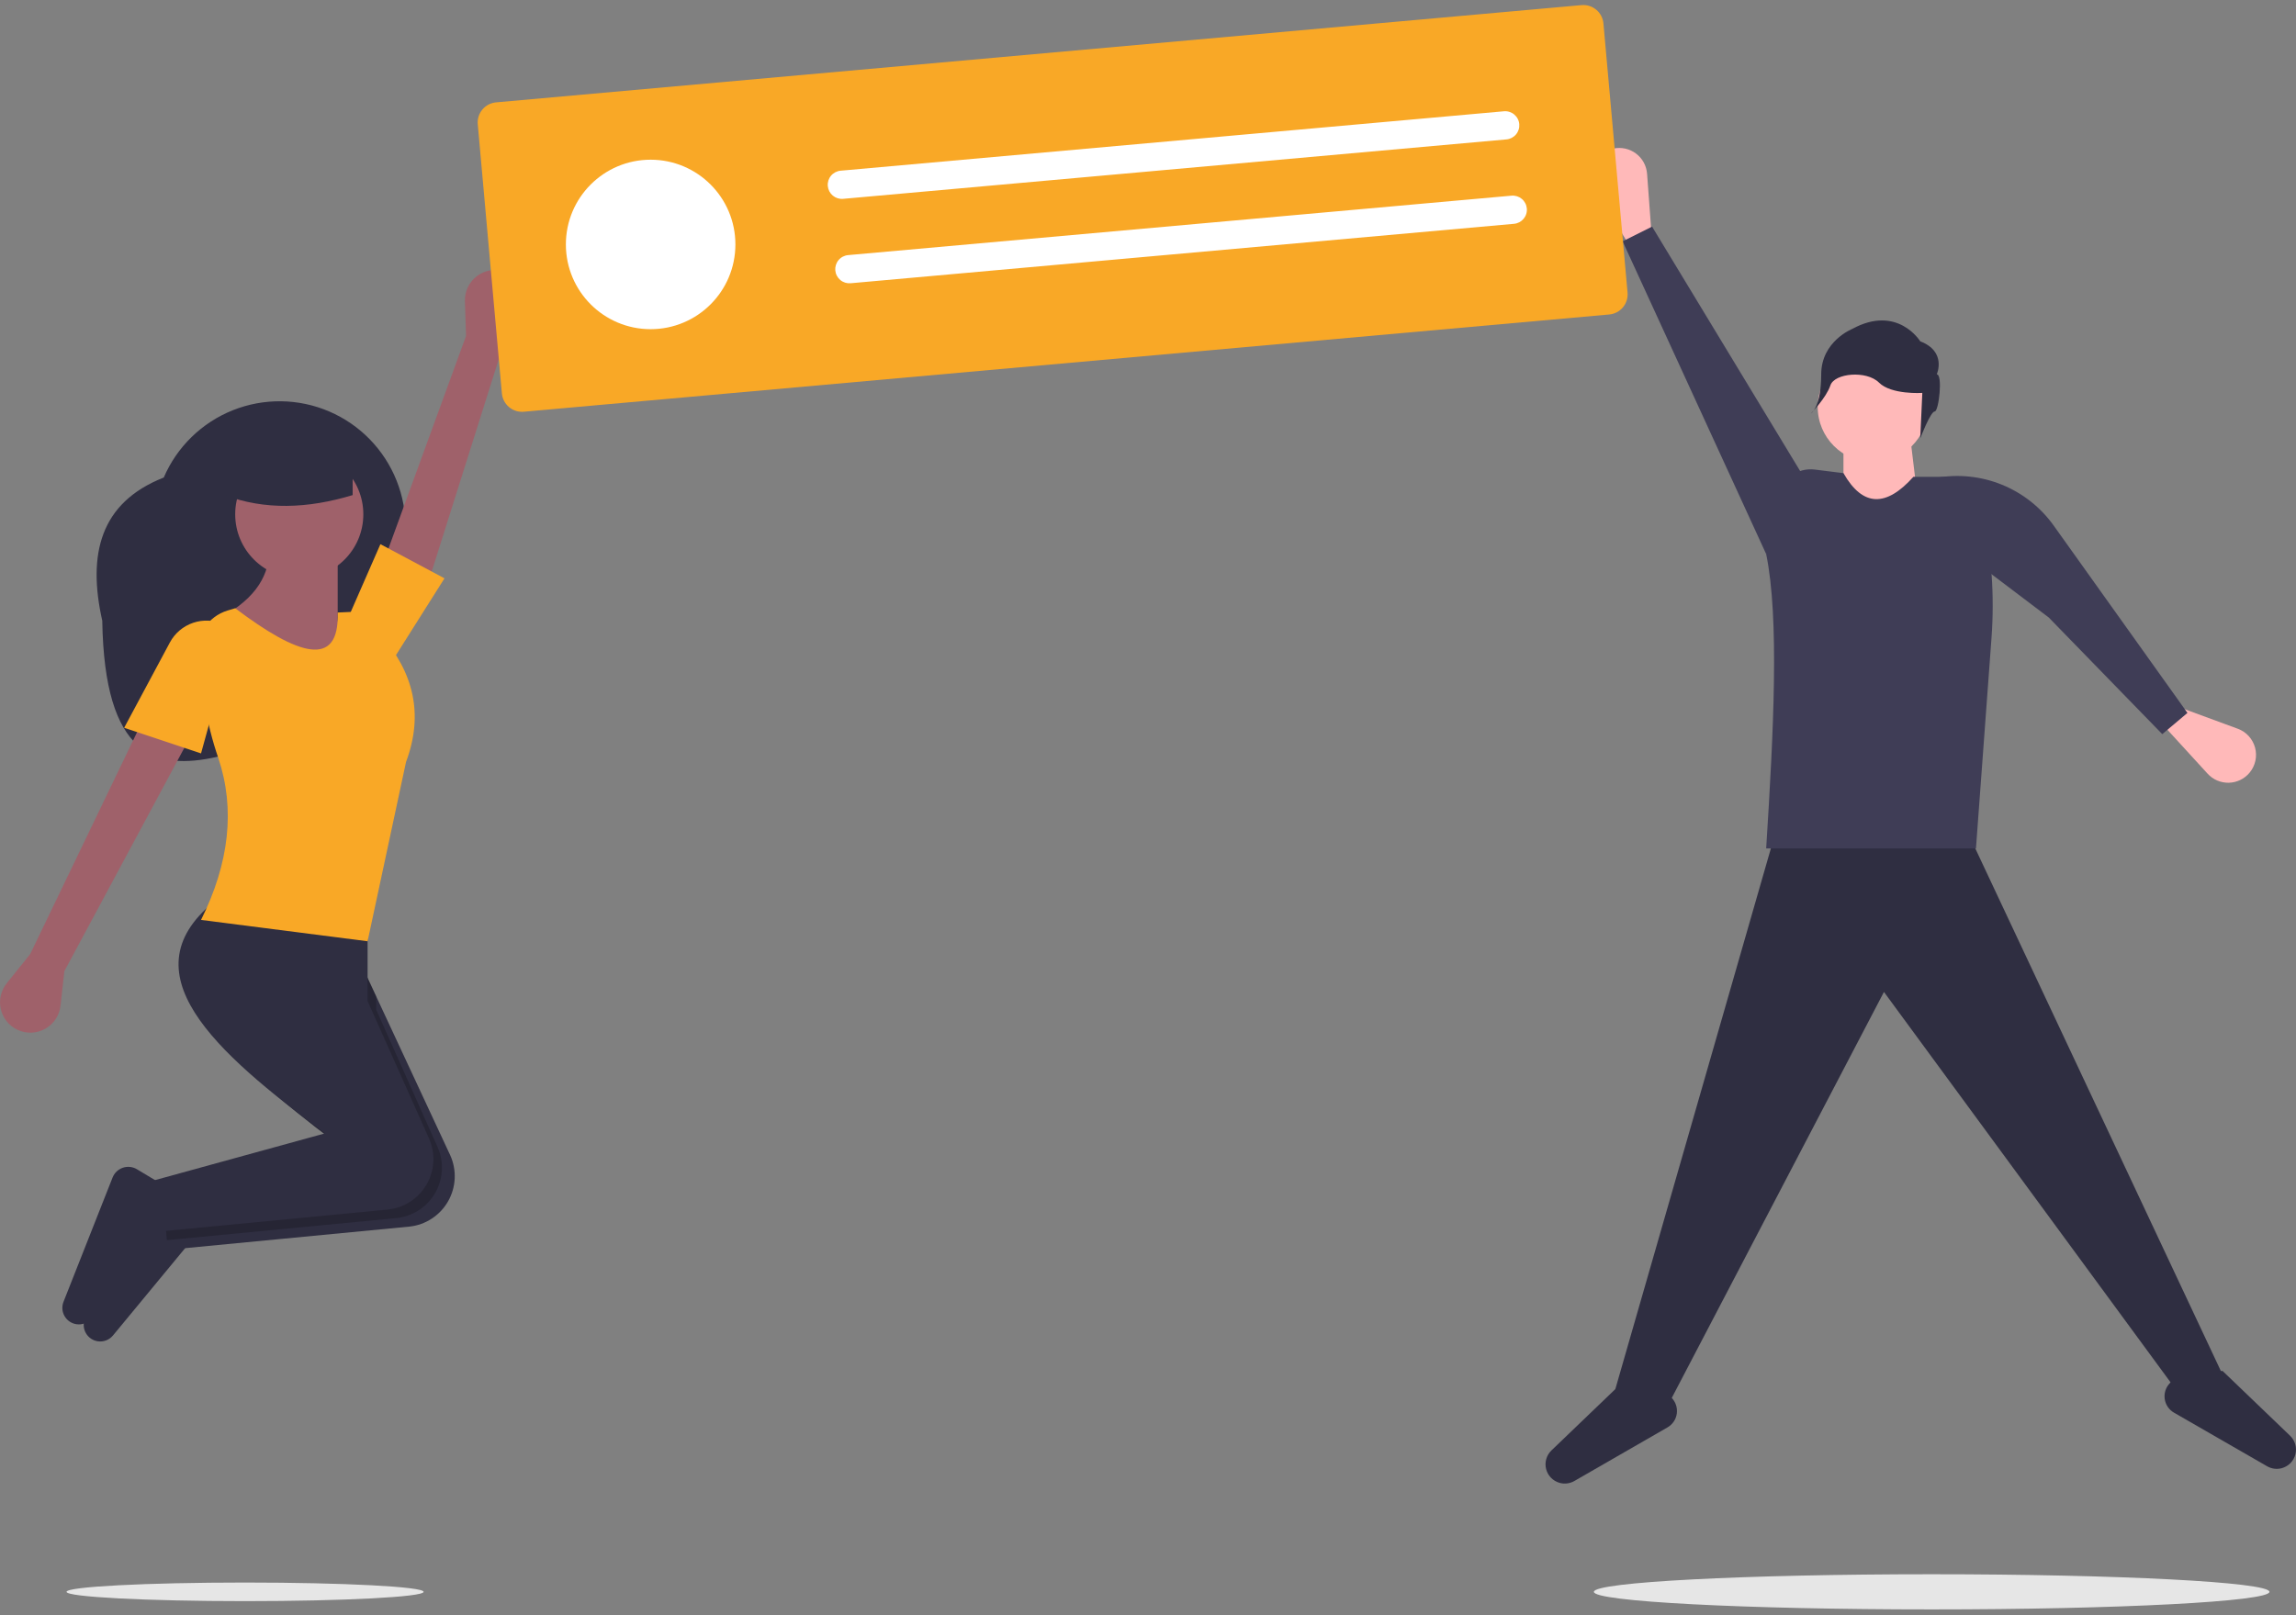 <svg width="378" height="266" viewBox="0 0 378 266" fill="none" xmlns="http://www.w3.org/2000/svg">
<rect x="0" y="0" width="378" height="266" fill="#808080" stroke="none"/>
<g clip-path="url(#clip0)">
<path d="M16.837 102.223C17.198 124.538 25.538 126.954 35.781 124.626C47.481 121.967 57.084 113.634 61.817 102.608L65.082 95.005C67.252 89.95 67.325 84.239 65.285 79.13C63.245 74.021 59.259 69.932 54.203 67.762H54.203C51.7 66.688 49.01 66.117 46.286 66.082C43.563 66.047 40.859 66.549 38.329 67.559C35.799 68.569 33.493 70.067 31.543 71.969C29.592 73.87 28.035 76.137 26.961 78.64C16.457 82.766 14.383 91.308 16.837 102.223Z" fill="#2F2E41"/>
<path d="M82.695 57.312L85.838 51.992C86.222 51.343 86.454 50.614 86.516 49.862C86.579 49.111 86.47 48.354 86.198 47.65C85.926 46.946 85.499 46.313 84.947 45.798C84.396 45.283 83.735 44.899 83.014 44.676V44.676C82.254 44.441 81.448 44.39 80.663 44.529C79.879 44.668 79.14 44.993 78.506 45.476C77.873 45.959 77.364 46.586 77.022 47.305C76.681 48.025 76.516 48.815 76.542 49.611L76.726 55.329L61.953 95.816L70.009 97.498L82.695 57.312Z" fill="#9F616A"/>
<path d="M4.972 157.119L1.102 161.936C0.63 162.525 0.297 163.212 0.128 163.948C-0.041 164.683 -0.041 165.447 0.128 166.183C0.296 166.918 0.629 167.606 1.102 168.194C1.574 168.782 2.174 169.256 2.855 169.58V169.58C3.575 169.921 4.365 170.086 5.161 170.06C5.957 170.034 6.735 169.818 7.431 169.431C8.127 169.043 8.72 168.495 9.16 167.831C9.601 167.168 9.877 166.409 9.965 165.617L10.597 159.931L30.988 121.962L23.253 119.15L4.972 157.119Z" fill="#9F616A"/>
<path d="M28.878 197.197L29.448 204.039L29.581 205.635L67.452 201.993C68.758 201.846 70.01 201.393 71.107 200.67C72.204 199.948 73.116 198.977 73.767 197.837C74.419 196.696 74.792 195.418 74.857 194.106C74.921 192.794 74.675 191.485 74.139 190.286L61.926 164.066L57.707 155.009L39.425 150.791C24.35 162.329 37.913 175.063 54.979 187.944C55.647 188.451 56.322 188.957 57.004 189.463L28.878 197.197Z" fill="#2F2E41"/>
<path d="M16.117 220.888C16.579 220.954 17.05 220.9 17.484 220.732C17.919 220.564 18.303 220.287 18.6 219.928L30.988 204.932L30.285 197.901L26.061 195.366C25.715 195.159 25.329 195.029 24.928 194.987C24.527 194.944 24.122 194.989 23.741 195.118C23.359 195.248 23.01 195.459 22.719 195.736C22.427 196.014 22.199 196.352 22.051 196.727L13.971 217.196C13.82 217.578 13.758 217.989 13.789 218.399C13.82 218.809 13.943 219.207 14.15 219.562C14.356 219.917 14.641 220.221 14.982 220.451C15.322 220.681 15.711 220.83 16.117 220.888V220.888Z" fill="#2F2E41"/>
<path opacity="0.2" d="M26.769 195.791L27.472 204.229L29.448 204.039L65.343 200.587C66.648 200.439 67.9 199.986 68.998 199.264C70.095 198.542 71.007 197.571 71.658 196.43C72.31 195.29 72.683 194.011 72.747 192.699C72.812 191.387 72.566 190.079 72.03 188.879L61.926 166.26V164.066L57.707 155.009L39.425 150.791C24.35 162.329 37.914 175.063 54.979 187.944L54.894 188.057L26.769 195.791Z" fill="black"/>
<path d="M12.602 218.076C13.063 218.142 13.534 218.088 13.969 217.92C14.403 217.751 14.787 217.474 15.084 217.115L27.472 202.119L26.769 195.088L22.545 192.554C22.2 192.346 21.813 192.217 21.412 192.174C21.012 192.131 20.607 192.176 20.225 192.305C19.843 192.435 19.495 192.646 19.203 192.924C18.911 193.202 18.683 193.54 18.535 193.915L10.456 214.383C10.305 214.765 10.242 215.177 10.273 215.587C10.304 215.997 10.428 216.394 10.634 216.749C10.841 217.105 11.125 217.409 11.466 217.638C11.807 217.868 12.195 218.018 12.602 218.076V218.076Z" fill="#2F2E41"/>
<path d="M25.363 194.385L26.066 202.823L63.937 199.179C65.242 199.032 66.494 198.579 67.591 197.857C68.689 197.135 69.6 196.165 70.252 195.024C70.904 193.884 71.278 192.606 71.343 191.294C71.407 189.982 71.162 188.673 70.626 187.474L60.519 164.853V152.197L35.91 147.978C20.241 159.97 35.508 173.253 53.488 186.65L25.363 194.385Z" fill="#2F2E41"/>
<path d="M49.269 95.243C55.094 95.243 59.816 90.521 59.816 84.696C59.816 78.871 55.094 74.149 49.269 74.149C43.444 74.149 38.722 78.871 38.722 84.696C38.722 90.521 43.444 95.243 49.269 95.243Z" fill="#9F616A"/>
<path d="M35.206 102.274L49.972 112.118L62.629 109.306L55.597 102.274V91.728L44.347 91.024C44.111 95.236 41.698 99.09 35.206 102.274Z" fill="#9F616A"/>
<path d="M33.097 151.494L60.519 155.009L66.847 125.478C69.787 117.639 68.101 110.713 62.658 104.529C62.45 103.488 61.895 102.548 61.084 101.863C60.274 101.178 59.255 100.787 58.194 100.755L55.597 100.868C55.891 110.194 49.021 107.947 38.722 100.165L37.479 100.538C35.871 101.02 34.491 102.065 33.591 103.482C32.691 104.898 32.33 106.592 32.576 108.252L33.71 115.906C34.191 118.94 34.938 121.926 35.942 124.83C38.754 133.232 37.749 142.128 33.097 151.494Z" fill="#F9A826"/>
<path d="M20.441 119.853L33.097 124.072L38.722 103.681L36.816 102.815C35.237 102.096 33.443 102.006 31.799 102.562C30.155 103.118 28.784 104.279 27.964 105.809L20.441 119.853Z" fill="#F9A826"/>
<path d="M57.707 100.868L64.738 108.603L73.176 95.243L62.629 89.618L57.707 100.868Z" fill="#F9A826"/>
<path d="M36.964 81.532C43.592 84.031 50.665 83.772 58.058 81.532V73.094H36.964V81.532Z" fill="#2F2E41"/>
<path d="M365.909 226.372L358.637 229.401L310.163 163.355L275.019 230.613L265.93 228.796L292.591 136.088H323.493L365.909 226.372Z" fill="#2F2E41"/>
<path d="M375.663 241.779C375.26 241.889 374.839 241.918 374.425 241.865C374.011 241.811 373.611 241.677 373.249 241.468L357.914 232.639C357.501 232.401 357.147 232.07 356.881 231.674C356.616 231.277 356.445 230.824 356.382 230.351C356.32 229.877 356.367 229.395 356.52 228.943C356.674 228.491 356.929 228.08 357.267 227.742L358.637 226.372L365.908 225.766L377.024 236.437C377.428 236.825 377.722 237.313 377.876 237.852C378.03 238.391 378.038 238.961 377.9 239.504C377.762 240.047 377.482 240.544 377.089 240.944C376.696 241.343 376.204 241.632 375.663 241.779Z" fill="#2F2E41"/>
<path d="M256.781 244.203C257.184 244.313 257.604 244.342 258.019 244.288C258.433 244.235 258.833 244.1 259.195 243.892L274.53 235.063C274.943 234.825 275.297 234.494 275.563 234.097C275.828 233.7 275.999 233.248 276.062 232.774C276.124 232.301 276.077 231.819 275.924 231.367C275.77 230.915 275.515 230.504 275.177 230.166L273.807 228.795L266.536 228.189L255.42 238.86C255.016 239.249 254.722 239.737 254.568 240.276C254.414 240.815 254.406 241.385 254.544 241.928C254.682 242.471 254.962 242.968 255.355 243.367C255.748 243.767 256.24 244.055 256.781 244.203V244.203Z" fill="#2F2E41"/>
<path d="M271.989 39.745L268.959 41.562L262.681 31.36C262.295 30.733 262.066 30.023 262.012 29.29C261.959 28.556 262.082 27.82 262.373 27.144C262.663 26.468 263.112 25.872 263.681 25.405C264.251 24.939 264.923 24.617 265.643 24.465C266.284 24.33 266.945 24.334 267.584 24.476C268.222 24.618 268.823 24.895 269.346 25.288C269.869 25.681 270.302 26.181 270.615 26.755C270.929 27.329 271.116 27.964 271.165 28.616L271.989 39.745Z" fill="#FFB9B9"/>
<path d="M355.915 119.175L357.171 115.873L368.414 120.009C369.105 120.263 369.724 120.679 370.22 121.223C370.716 121.766 371.074 122.421 371.263 123.132C371.453 123.843 371.469 124.589 371.31 125.307C371.151 126.026 370.822 126.695 370.35 127.259V127.259C369.93 127.761 369.408 128.167 368.818 128.451C368.228 128.734 367.585 128.888 366.931 128.903C366.277 128.917 365.627 128.791 365.026 128.534C364.425 128.277 363.885 127.894 363.444 127.411L355.915 119.175Z" fill="#FFB9B9"/>
<path d="M308.345 76.1C313.365 76.1 317.434 72.031 317.434 67.012C317.434 61.992 313.365 57.923 308.345 57.923C303.325 57.923 299.256 61.992 299.256 67.012C299.256 72.031 303.325 76.1 308.345 76.1Z" fill="#FFB9B9"/>
<path d="M316.222 86.401H303.497V72.465L314.404 71.253L316.222 86.401Z" fill="#FFB9B9"/>
<path d="M325.311 139.723H290.773C291.991 120.453 292.955 101.83 290.773 91.249L292.781 81.609C293.059 80.273 293.83 79.091 294.94 78.298C296.05 77.505 297.418 77.158 298.772 77.328L303.497 77.918C306.698 83.545 310.565 83.49 315.01 78.524H320.702C321.461 78.524 322.212 78.676 322.912 78.969C323.612 79.263 324.246 79.694 324.777 80.236C325.308 80.778 325.726 81.42 326.006 82.126C326.286 82.831 326.423 83.585 326.408 84.344C327.89 91.133 328.384 98.101 327.872 105.032L325.311 139.723Z" fill="#3F3D56"/>
<path d="M267.141 39.745L271.989 37.321L298.044 80.342L290.773 91.249L267.141 39.745Z" fill="#3F3D56"/>
<path d="M355.983 120.899L360.126 117.405L338.114 86.56C335.96 83.542 332.991 81.201 329.555 79.81C326.119 78.418 322.357 78.035 318.711 78.704L318.017 78.832L326.34 93.398L337.303 101.698L355.983 120.899Z" fill="#3F3D56"/>
<path d="M318.856 61.646C318.856 61.646 320.555 57.91 316.139 56.211C316.139 56.211 312.402 50.097 304.93 54.173C304.93 54.173 299.834 56.211 299.834 61.646C299.834 67.081 298.136 68.1 298.136 68.1C298.136 68.1 300.665 65.505 301.345 63.467C302.024 61.429 307.307 60.967 309.345 63.005C311.383 65.043 316.479 64.703 316.479 64.703L316.139 72.176C316.139 72.176 317.837 67.76 318.517 67.76C319.196 67.76 319.875 61.646 318.856 61.646Z" fill="#2F2E41"/>
<path d="M318.017 265.042C348.731 265.042 373.63 263.745 373.63 262.146C373.63 260.546 348.731 259.249 318.017 259.249C287.303 259.249 262.404 260.546 262.404 262.146C262.404 263.745 287.303 265.042 318.017 265.042Z" fill="#E6E6E6"/>
<path d="M40.348 263.677C56.583 263.677 69.743 262.991 69.743 262.146C69.743 261.3 56.583 260.615 40.348 260.615C24.113 260.615 10.952 261.3 10.952 262.146C10.952 262.991 24.113 263.677 40.348 263.677Z" fill="#E6E6E6"/>
<path d="M264.94 51.789L86.235 67.806C85.357 67.883 84.485 67.61 83.809 67.045C83.133 66.48 82.708 65.67 82.629 64.793L78.656 20.464C78.578 19.586 78.852 18.714 79.417 18.038C79.981 17.362 80.791 16.938 81.669 16.858L260.373 0.842C261.251 0.764 262.123 1.038 262.799 1.603C263.475 2.167 263.9 2.977 263.979 3.854L267.952 48.184C268.03 49.061 267.756 49.933 267.191 50.609C266.627 51.285 265.817 51.71 264.94 51.789V51.789Z" fill="#F9A826"/>
<path d="M107.117 54.21C114.824 54.21 121.072 47.962 121.072 40.255C121.072 32.548 114.824 26.3 107.117 26.3C99.41 26.3 93.162 32.548 93.162 40.255C93.162 47.962 99.41 54.21 107.117 54.21Z" fill="white"/>
<path d="M138.387 28.112C137.774 28.168 137.207 28.466 136.813 28.939C136.418 29.412 136.228 30.022 136.283 30.636C136.338 31.25 136.634 31.816 137.106 32.212C137.579 32.607 138.189 32.799 138.802 32.745L248.011 22.958C248.315 22.931 248.612 22.844 248.883 22.703C249.154 22.561 249.394 22.368 249.59 22.133C249.786 21.899 249.934 21.628 250.026 21.336C250.117 21.045 250.15 20.738 250.123 20.433C250.096 20.129 250.009 19.833 249.867 19.562C249.725 19.291 249.531 19.051 249.296 18.855C249.062 18.659 248.791 18.512 248.499 18.421C248.207 18.329 247.9 18.297 247.596 18.325L138.387 28.112Z" fill="white"/>
<path d="M139.633 42.011C139.328 42.038 139.032 42.125 138.761 42.266C138.49 42.407 138.249 42.601 138.053 42.836C137.856 43.07 137.708 43.341 137.617 43.633C137.525 43.925 137.492 44.231 137.519 44.536C137.547 44.841 137.634 45.137 137.776 45.408C137.918 45.679 138.112 45.919 138.347 46.115C138.581 46.311 138.853 46.458 139.145 46.549C139.437 46.64 139.744 46.672 140.048 46.645L249.256 36.857C249.561 36.83 249.857 36.743 250.128 36.602C250.399 36.461 250.64 36.267 250.836 36.033C251.032 35.798 251.18 35.527 251.271 35.236C251.363 34.944 251.396 34.637 251.369 34.333C251.341 34.028 251.254 33.732 251.112 33.461C250.971 33.19 250.777 32.95 250.542 32.754C250.307 32.558 250.036 32.411 249.744 32.32C249.453 32.229 249.146 32.196 248.841 32.224L139.633 42.011Z" fill="white"/>
</g>
<defs>
<clipPath id="clip0">
<rect y="0.828" width="378" height="264.214" fill="white"/>
</clipPath>
</defs>
</svg>
